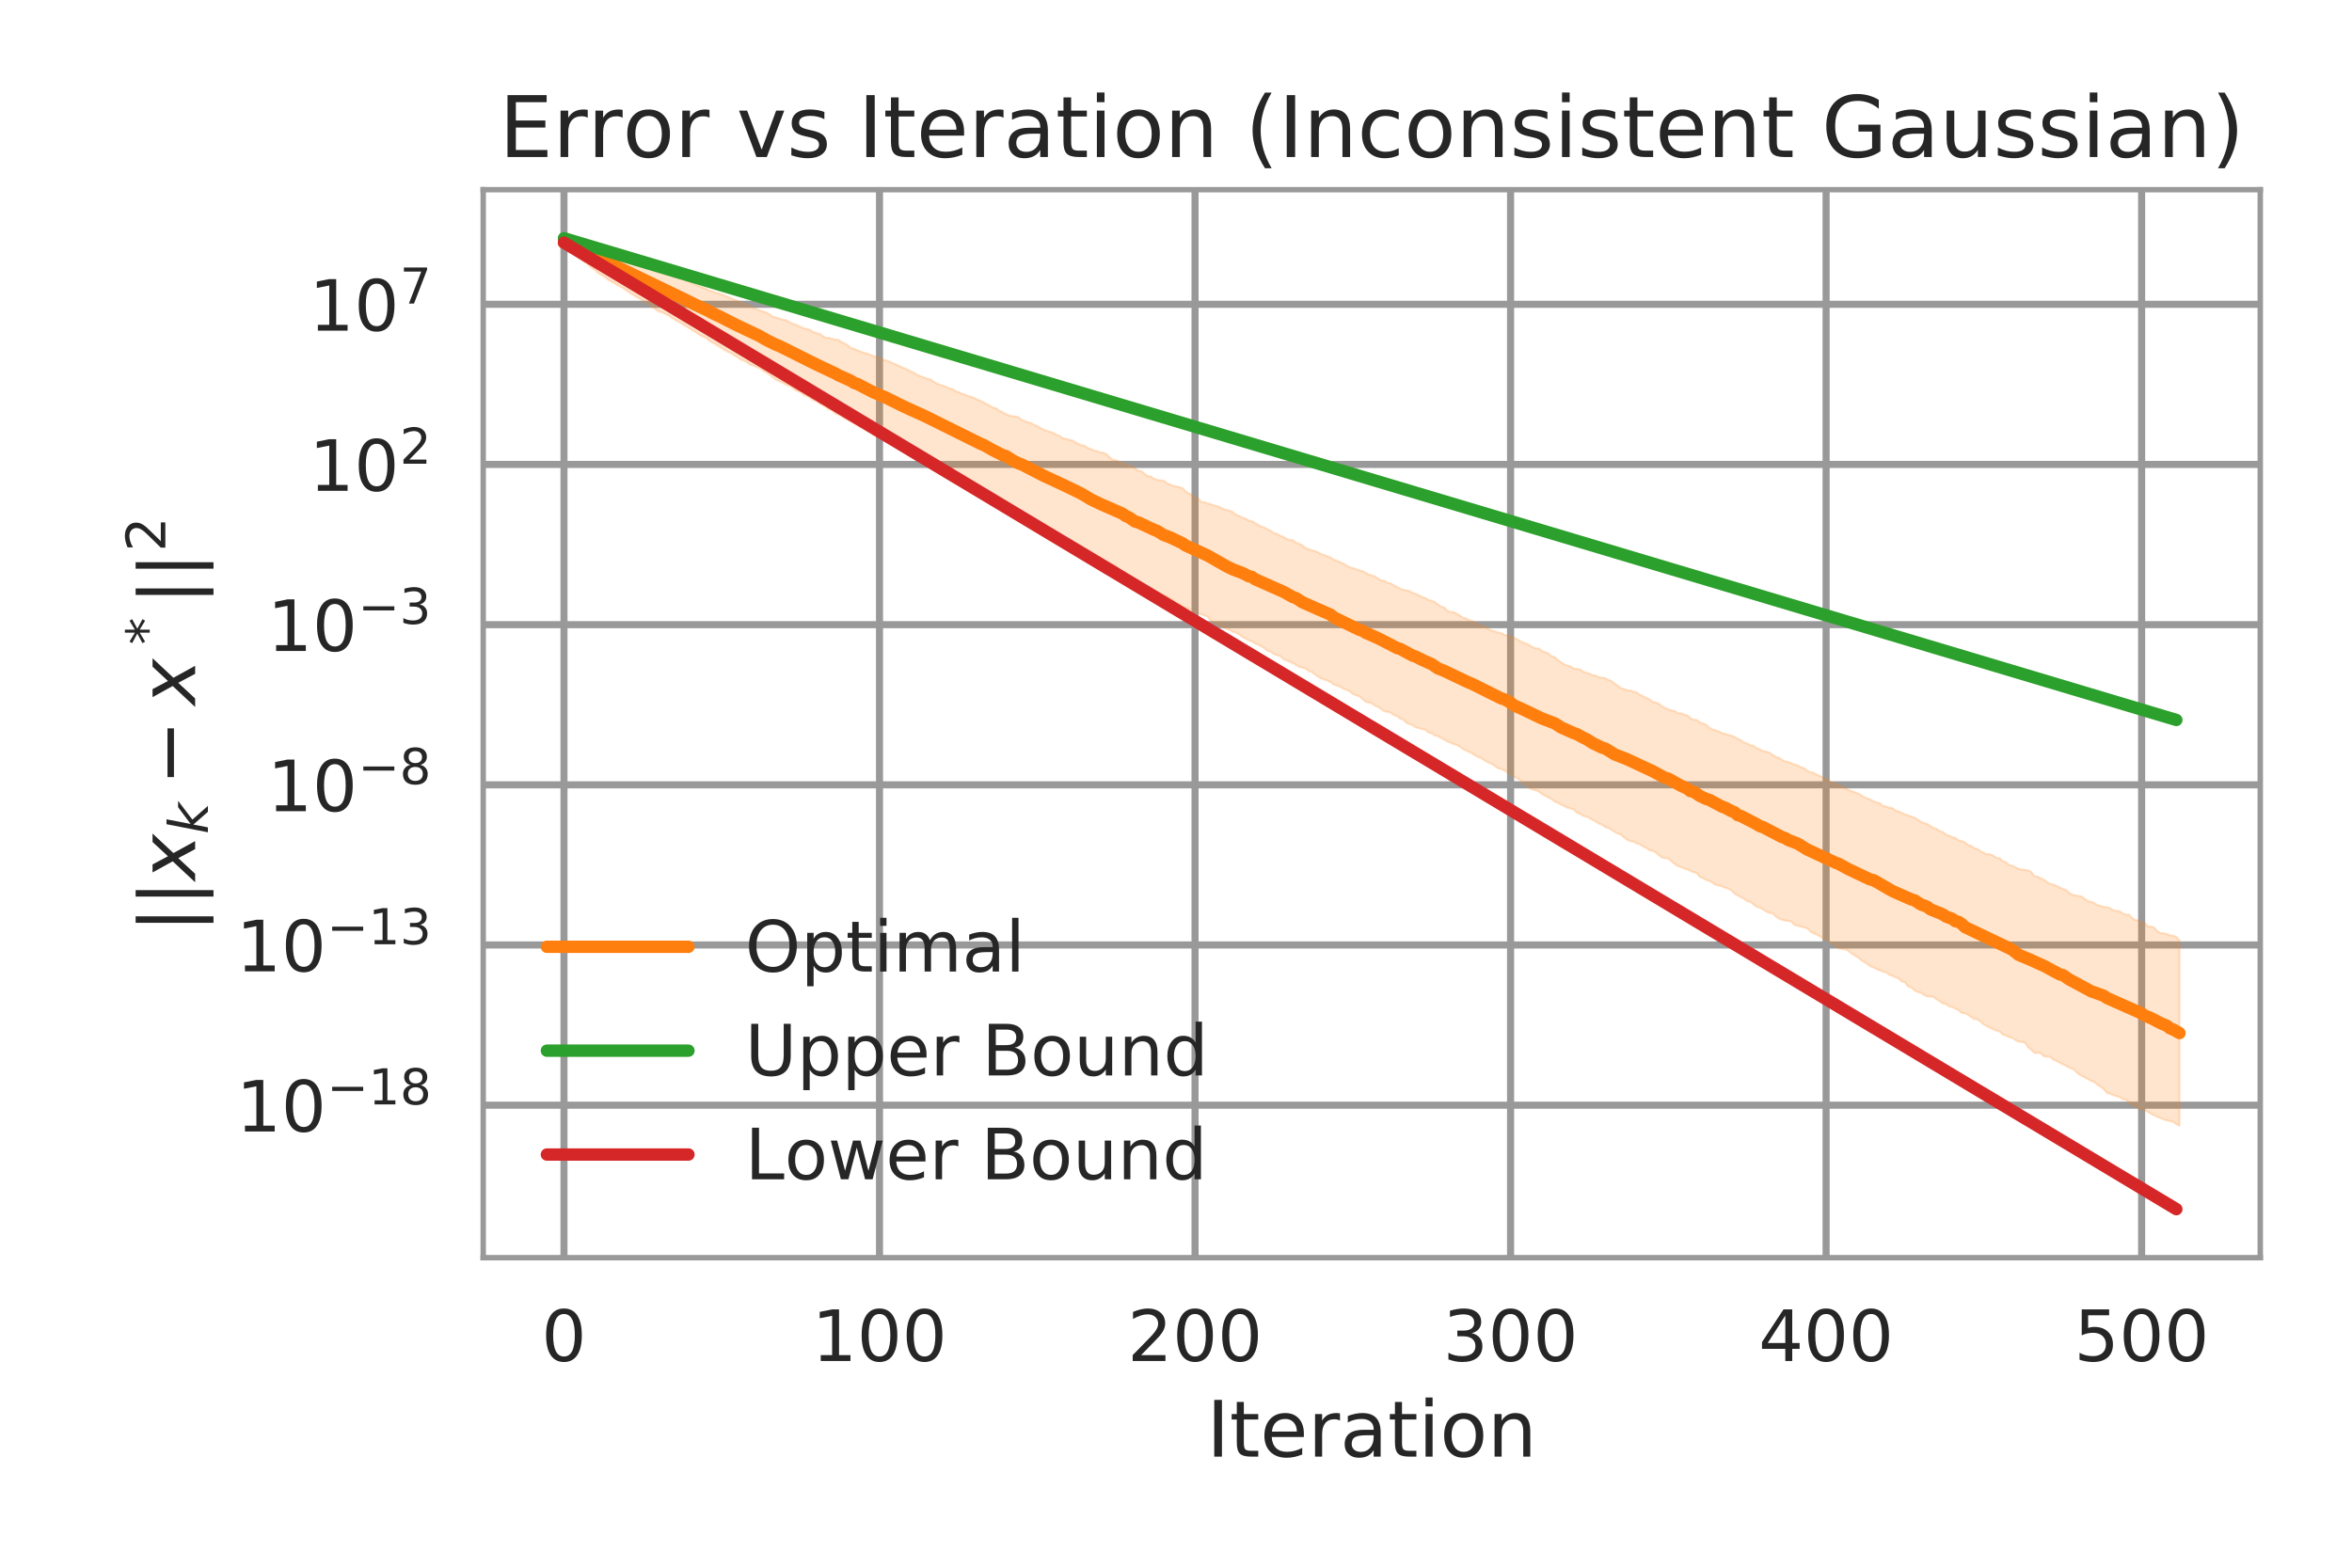 <?xml version="1.0" encoding="utf-8" standalone="no"?>
<!DOCTYPE svg PUBLIC "-//W3C//DTD SVG 1.1//EN"
  "http://www.w3.org/Graphics/SVG/1.1/DTD/svg11.dtd">
<!-- Created with matplotlib (http://matplotlib.org/) -->
<svg height="288pt" version="1.1" viewBox="0 0 432 288" width="432pt" xmlns="http://www.w3.org/2000/svg" xmlns:xlink="http://www.w3.org/1999/xlink">
 <defs>
  <style type="text/css">
*{stroke-linecap:butt;stroke-linejoin:round;}
  </style>
 </defs>
 <g id="figure_1">
  <g id="patch_1">
   <path d="M 0 288 
L 432 288 
L 432 0 
L 0 0 
z
" style="fill:none;"/>
  </g>
  <g id="axes_1">
   <g id="patch_2">
    <path d="M 88.752 231.052 
L 415.152 231.052 
L 415.152 34.848 
L 88.752 34.848 
z
" style="fill:none;"/>
   </g>
   <g id="matplotlib.axis_1">
    <g id="xtick_1">
     <g id="line2d_1">
      <path clip-path="url(#p909e44eb4e)" d="M 103.588 231.052 
L 103.588 34.848 
" style="fill:none;stroke:#999999;stroke-linecap:round;stroke-width:1.3;"/>
     </g>
     <g id="line2d_2"/>
     <g id="text_1">
      <!-- 0 -->
      <defs>
       <path d="M 31.781 66.406 
Q 24.172 66.406 20.328 58.906 
Q 16.5 51.422 16.5 36.375 
Q 16.5 21.391 20.328 13.891 
Q 24.172 6.391 31.781 6.391 
Q 39.453 6.391 43.281 13.891 
Q 47.125 21.391 47.125 36.375 
Q 47.125 51.422 43.281 58.906 
Q 39.453 66.406 31.781 66.406 
z
M 31.781 74.219 
Q 44.047 74.219 50.516 64.516 
Q 56.984 54.828 56.984 36.375 
Q 56.984 17.969 50.516 8.266 
Q 44.047 -1.422 31.781 -1.422 
Q 19.531 -1.422 13.062 8.266 
Q 6.594 17.969 6.594 36.375 
Q 6.594 54.828 13.062 64.516 
Q 19.531 74.219 31.781 74.219 
z
" id="DejaVuSans-30"/>
      </defs>
      <g style="fill:#262626;" transform="translate(99.453 250.03)scale(0.13 -0.13)">
       <use xlink:href="#DejaVuSans-30"/>
      </g>
     </g>
    </g>
    <g id="xtick_2">
     <g id="line2d_3">
      <path clip-path="url(#p909e44eb4e)" d="M 161.543 231.052 
L 161.543 34.848 
" style="fill:none;stroke:#999999;stroke-linecap:round;stroke-width:1.3;"/>
     </g>
     <g id="line2d_4"/>
     <g id="text_2">
      <!-- 100 -->
      <defs>
       <path d="M 12.406 8.297 
L 28.516 8.297 
L 28.516 63.922 
L 10.984 60.406 
L 10.984 69.391 
L 28.422 72.906 
L 38.281 72.906 
L 38.281 8.297 
L 54.391 8.297 
L 54.391 0 
L 12.406 0 
z
" id="DejaVuSans-31"/>
      </defs>
      <g style="fill:#262626;" transform="translate(149.136 250.03)scale(0.13 -0.13)">
       <use xlink:href="#DejaVuSans-31"/>
       <use x="63.623" xlink:href="#DejaVuSans-30"/>
       <use x="127.246" xlink:href="#DejaVuSans-30"/>
      </g>
     </g>
    </g>
    <g id="xtick_3">
     <g id="line2d_5">
      <path clip-path="url(#p909e44eb4e)" d="M 219.497 231.052 
L 219.497 34.848 
" style="fill:none;stroke:#999999;stroke-linecap:round;stroke-width:1.3;"/>
     </g>
     <g id="line2d_6"/>
     <g id="text_3">
      <!-- 200 -->
      <defs>
       <path d="M 19.188 8.297 
L 53.609 8.297 
L 53.609 0 
L 7.328 0 
L 7.328 8.297 
Q 12.938 14.109 22.625 23.891 
Q 32.328 33.688 34.812 36.531 
Q 39.547 41.844 41.422 45.531 
Q 43.312 49.219 43.312 52.781 
Q 43.312 58.594 39.234 62.25 
Q 35.156 65.922 28.609 65.922 
Q 23.969 65.922 18.812 64.312 
Q 13.672 62.703 7.812 59.422 
L 7.812 69.391 
Q 13.766 71.781 18.938 73 
Q 24.125 74.219 28.422 74.219 
Q 39.75 74.219 46.484 68.547 
Q 53.219 62.891 53.219 53.422 
Q 53.219 48.922 51.531 44.891 
Q 49.859 40.875 45.406 35.406 
Q 44.188 33.984 37.641 27.219 
Q 31.109 20.453 19.188 8.297 
z
" id="DejaVuSans-32"/>
      </defs>
      <g style="fill:#262626;" transform="translate(207.091 250.03)scale(0.13 -0.13)">
       <use xlink:href="#DejaVuSans-32"/>
       <use x="63.623" xlink:href="#DejaVuSans-30"/>
       <use x="127.246" xlink:href="#DejaVuSans-30"/>
      </g>
     </g>
    </g>
    <g id="xtick_4">
     <g id="line2d_7">
      <path clip-path="url(#p909e44eb4e)" d="M 277.452 231.052 
L 277.452 34.848 
" style="fill:none;stroke:#999999;stroke-linecap:round;stroke-width:1.3;"/>
     </g>
     <g id="line2d_8"/>
     <g id="text_4">
      <!-- 300 -->
      <defs>
       <path d="M 40.578 39.312 
Q 47.656 37.797 51.625 33 
Q 55.609 28.219 55.609 21.188 
Q 55.609 10.406 48.188 4.484 
Q 40.766 -1.422 27.094 -1.422 
Q 22.516 -1.422 17.656 -0.516 
Q 12.797 0.391 7.625 2.203 
L 7.625 11.719 
Q 11.719 9.328 16.594 8.109 
Q 21.484 6.891 26.812 6.891 
Q 36.078 6.891 40.938 10.547 
Q 45.797 14.203 45.797 21.188 
Q 45.797 27.641 41.281 31.266 
Q 36.766 34.906 28.719 34.906 
L 20.219 34.906 
L 20.219 43.016 
L 29.109 43.016 
Q 36.375 43.016 40.234 45.922 
Q 44.094 48.828 44.094 54.297 
Q 44.094 59.906 40.109 62.906 
Q 36.141 65.922 28.719 65.922 
Q 24.656 65.922 20.016 65.031 
Q 15.375 64.156 9.812 62.312 
L 9.812 71.094 
Q 15.438 72.656 20.344 73.438 
Q 25.25 74.219 29.594 74.219 
Q 40.828 74.219 47.359 69.109 
Q 53.906 64.016 53.906 55.328 
Q 53.906 49.266 50.438 45.094 
Q 46.969 40.922 40.578 39.312 
z
" id="DejaVuSans-33"/>
      </defs>
      <g style="fill:#262626;" transform="translate(265.045 250.03)scale(0.13 -0.13)">
       <use xlink:href="#DejaVuSans-33"/>
       <use x="63.623" xlink:href="#DejaVuSans-30"/>
       <use x="127.246" xlink:href="#DejaVuSans-30"/>
      </g>
     </g>
    </g>
    <g id="xtick_5">
     <g id="line2d_9">
      <path clip-path="url(#p909e44eb4e)" d="M 335.407 231.052 
L 335.407 34.848 
" style="fill:none;stroke:#999999;stroke-linecap:round;stroke-width:1.3;"/>
     </g>
     <g id="line2d_10"/>
     <g id="text_5">
      <!-- 400 -->
      <defs>
       <path d="M 37.797 64.312 
L 12.891 25.391 
L 37.797 25.391 
z
M 35.203 72.906 
L 47.609 72.906 
L 47.609 25.391 
L 58.016 25.391 
L 58.016 17.188 
L 47.609 17.188 
L 47.609 0 
L 37.797 0 
L 37.797 17.188 
L 4.891 17.188 
L 4.891 26.703 
z
" id="DejaVuSans-34"/>
      </defs>
      <g style="fill:#262626;" transform="translate(323 250.03)scale(0.13 -0.13)">
       <use xlink:href="#DejaVuSans-34"/>
       <use x="63.623" xlink:href="#DejaVuSans-30"/>
       <use x="127.246" xlink:href="#DejaVuSans-30"/>
      </g>
     </g>
    </g>
    <g id="xtick_6">
     <g id="line2d_11">
      <path clip-path="url(#p909e44eb4e)" d="M 393.361 231.052 
L 393.361 34.848 
" style="fill:none;stroke:#999999;stroke-linecap:round;stroke-width:1.3;"/>
     </g>
     <g id="line2d_12"/>
     <g id="text_6">
      <!-- 500 -->
      <defs>
       <path d="M 10.797 72.906 
L 49.516 72.906 
L 49.516 64.594 
L 19.828 64.594 
L 19.828 46.734 
Q 21.969 47.469 24.109 47.828 
Q 26.266 48.188 28.422 48.188 
Q 40.625 48.188 47.75 41.5 
Q 54.891 34.812 54.891 23.391 
Q 54.891 11.625 47.562 5.094 
Q 40.234 -1.422 26.906 -1.422 
Q 22.312 -1.422 17.547 -0.641 
Q 12.797 0.141 7.719 1.703 
L 7.719 11.625 
Q 12.109 9.234 16.797 8.062 
Q 21.484 6.891 26.703 6.891 
Q 35.156 6.891 40.078 11.328 
Q 45.016 15.766 45.016 23.391 
Q 45.016 31 40.078 35.438 
Q 35.156 39.891 26.703 39.891 
Q 22.75 39.891 18.812 39.016 
Q 14.891 38.141 10.797 36.281 
z
" id="DejaVuSans-35"/>
      </defs>
      <g style="fill:#262626;" transform="translate(380.954 250.03)scale(0.13 -0.13)">
       <use xlink:href="#DejaVuSans-35"/>
       <use x="63.623" xlink:href="#DejaVuSans-30"/>
       <use x="127.246" xlink:href="#DejaVuSans-30"/>
      </g>
     </g>
    </g>
    <g id="text_7">
     <!-- Iteration -->
     <defs>
      <path d="M 9.812 72.906 
L 19.672 72.906 
L 19.672 0 
L 9.812 0 
z
" id="DejaVuSans-49"/>
      <path d="M 18.312 70.219 
L 18.312 54.688 
L 36.812 54.688 
L 36.812 47.703 
L 18.312 47.703 
L 18.312 18.016 
Q 18.312 11.328 20.141 9.422 
Q 21.969 7.516 27.594 7.516 
L 36.812 7.516 
L 36.812 0 
L 27.594 0 
Q 17.188 0 13.234 3.875 
Q 9.281 7.766 9.281 18.016 
L 9.281 47.703 
L 2.688 47.703 
L 2.688 54.688 
L 9.281 54.688 
L 9.281 70.219 
z
" id="DejaVuSans-74"/>
      <path d="M 56.203 29.594 
L 56.203 25.203 
L 14.891 25.203 
Q 15.484 15.922 20.484 11.062 
Q 25.484 6.203 34.422 6.203 
Q 39.594 6.203 44.453 7.469 
Q 49.312 8.734 54.109 11.281 
L 54.109 2.781 
Q 49.266 0.734 44.188 -0.344 
Q 39.109 -1.422 33.891 -1.422 
Q 20.797 -1.422 13.156 6.188 
Q 5.516 13.812 5.516 26.812 
Q 5.516 40.234 12.766 48.109 
Q 20.016 56 32.328 56 
Q 43.359 56 49.781 48.891 
Q 56.203 41.797 56.203 29.594 
z
M 47.219 32.234 
Q 47.125 39.594 43.094 43.984 
Q 39.062 48.391 32.422 48.391 
Q 24.906 48.391 20.391 44.141 
Q 15.875 39.891 15.188 32.172 
z
" id="DejaVuSans-65"/>
      <path d="M 41.109 46.297 
Q 39.594 47.172 37.812 47.578 
Q 36.031 48 33.891 48 
Q 26.266 48 22.188 43.047 
Q 18.109 38.094 18.109 28.812 
L 18.109 0 
L 9.078 0 
L 9.078 54.688 
L 18.109 54.688 
L 18.109 46.188 
Q 20.953 51.172 25.484 53.578 
Q 30.031 56 36.531 56 
Q 37.453 56 38.578 55.875 
Q 39.703 55.766 41.062 55.516 
z
" id="DejaVuSans-72"/>
      <path d="M 34.281 27.484 
Q 23.391 27.484 19.188 25 
Q 14.984 22.516 14.984 16.5 
Q 14.984 11.719 18.141 8.906 
Q 21.297 6.109 26.703 6.109 
Q 34.188 6.109 38.703 11.406 
Q 43.219 16.703 43.219 25.484 
L 43.219 27.484 
z
M 52.203 31.203 
L 52.203 0 
L 43.219 0 
L 43.219 8.297 
Q 40.141 3.328 35.547 0.953 
Q 30.953 -1.422 24.312 -1.422 
Q 15.922 -1.422 10.953 3.297 
Q 6 8.016 6 15.922 
Q 6 25.141 12.172 29.828 
Q 18.359 34.516 30.609 34.516 
L 43.219 34.516 
L 43.219 35.406 
Q 43.219 41.609 39.141 45 
Q 35.062 48.391 27.688 48.391 
Q 23 48.391 18.547 47.266 
Q 14.109 46.141 10.016 43.891 
L 10.016 52.203 
Q 14.938 54.109 19.578 55.047 
Q 24.219 56 28.609 56 
Q 40.484 56 46.344 49.844 
Q 52.203 43.703 52.203 31.203 
z
" id="DejaVuSans-61"/>
      <path d="M 9.422 54.688 
L 18.406 54.688 
L 18.406 0 
L 9.422 0 
z
M 9.422 75.984 
L 18.406 75.984 
L 18.406 64.594 
L 9.422 64.594 
z
" id="DejaVuSans-69"/>
      <path d="M 30.609 48.391 
Q 23.391 48.391 19.188 42.75 
Q 14.984 37.109 14.984 27.297 
Q 14.984 17.484 19.156 11.844 
Q 23.344 6.203 30.609 6.203 
Q 37.797 6.203 41.984 11.859 
Q 46.188 17.531 46.188 27.297 
Q 46.188 37.016 41.984 42.703 
Q 37.797 48.391 30.609 48.391 
z
M 30.609 56 
Q 42.328 56 49.016 48.375 
Q 55.719 40.766 55.719 27.297 
Q 55.719 13.875 49.016 6.219 
Q 42.328 -1.422 30.609 -1.422 
Q 18.844 -1.422 12.172 6.219 
Q 5.516 13.875 5.516 27.297 
Q 5.516 40.766 12.172 48.375 
Q 18.844 56 30.609 56 
z
" id="DejaVuSans-6f"/>
      <path d="M 54.891 33.016 
L 54.891 0 
L 45.906 0 
L 45.906 32.719 
Q 45.906 40.484 42.875 44.328 
Q 39.844 48.188 33.797 48.188 
Q 26.516 48.188 22.312 43.547 
Q 18.109 38.922 18.109 30.906 
L 18.109 0 
L 9.078 0 
L 9.078 54.688 
L 18.109 54.688 
L 18.109 46.188 
Q 21.344 51.125 25.703 53.562 
Q 30.078 56 35.797 56 
Q 45.219 56 50.047 50.172 
Q 54.891 44.344 54.891 33.016 
z
" id="DejaVuSans-6e"/>
     </defs>
     <g style="fill:#262626;" transform="translate(221.624 267.599)scale(0.143 -0.143)">
      <use xlink:href="#DejaVuSans-49"/>
      <use x="29.492" xlink:href="#DejaVuSans-74"/>
      <use x="68.701" xlink:href="#DejaVuSans-65"/>
      <use x="130.225" xlink:href="#DejaVuSans-72"/>
      <use x="171.338" xlink:href="#DejaVuSans-61"/>
      <use x="232.617" xlink:href="#DejaVuSans-74"/>
      <use x="271.826" xlink:href="#DejaVuSans-69"/>
      <use x="299.609" xlink:href="#DejaVuSans-6f"/>
      <use x="360.791" xlink:href="#DejaVuSans-6e"/>
     </g>
    </g>
   </g>
   <g id="matplotlib.axis_2">
    <g id="ytick_1">
     <g id="line2d_13">
      <path clip-path="url(#p909e44eb4e)" d="M 88.752 203.03 
L 415.152 203.03 
" style="fill:none;stroke:#999999;stroke-linecap:round;stroke-width:1.3;"/>
     </g>
     <g id="line2d_14"/>
     <g id="text_8">
      <!-- $\mathdefault{10^{-18}}$ -->
      <defs>
       <path d="M 10.594 35.5 
L 73.188 35.5 
L 73.188 27.203 
L 10.594 27.203 
z
" id="DejaVuSans-2212"/>
       <path d="M 31.781 34.625 
Q 24.75 34.625 20.719 30.859 
Q 16.703 27.094 16.703 20.516 
Q 16.703 13.922 20.719 10.156 
Q 24.75 6.391 31.781 6.391 
Q 38.812 6.391 42.859 10.172 
Q 46.922 13.969 46.922 20.516 
Q 46.922 27.094 42.891 30.859 
Q 38.875 34.625 31.781 34.625 
z
M 21.922 38.812 
Q 15.578 40.375 12.031 44.719 
Q 8.5 49.078 8.5 55.328 
Q 8.5 64.062 14.719 69.141 
Q 20.953 74.219 31.781 74.219 
Q 42.672 74.219 48.875 69.141 
Q 55.078 64.062 55.078 55.328 
Q 55.078 49.078 51.531 44.719 
Q 48 40.375 41.703 38.812 
Q 48.828 37.156 52.797 32.312 
Q 56.781 27.484 56.781 20.516 
Q 56.781 9.906 50.312 4.234 
Q 43.844 -1.422 31.781 -1.422 
Q 19.734 -1.422 13.25 4.234 
Q 6.781 9.906 6.781 20.516 
Q 6.781 27.484 10.781 32.312 
Q 14.797 37.156 21.922 38.812 
z
M 18.312 54.391 
Q 18.312 48.734 21.844 45.562 
Q 25.391 42.391 31.781 42.391 
Q 38.141 42.391 41.719 45.562 
Q 45.312 48.734 45.312 54.391 
Q 45.312 60.062 41.719 63.234 
Q 38.141 66.406 31.781 66.406 
Q 25.391 66.406 21.844 63.234 
Q 18.312 60.062 18.312 54.391 
z
" id="DejaVuSans-38"/>
      </defs>
      <g style="fill:#262626;" transform="translate(43.382 207.969)scale(0.13 -0.13)">
       <use transform="translate(0 0.766)" xlink:href="#DejaVuSans-31"/>
       <use transform="translate(63.623 0.766)" xlink:href="#DejaVuSans-30"/>
       <use transform="translate(128.203 39.047)scale(0.7)" xlink:href="#DejaVuSans-2212"/>
       <use transform="translate(186.855 39.047)scale(0.7)" xlink:href="#DejaVuSans-31"/>
       <use transform="translate(231.392 39.047)scale(0.7)" xlink:href="#DejaVuSans-38"/>
      </g>
     </g>
    </g>
    <g id="ytick_2">
     <g id="line2d_15">
      <path clip-path="url(#p909e44eb4e)" d="M 88.752 173.604 
L 415.152 173.604 
" style="fill:none;stroke:#999999;stroke-linecap:round;stroke-width:1.3;"/>
     </g>
     <g id="line2d_16"/>
     <g id="text_9">
      <!-- $\mathdefault{10^{-13}}$ -->
      <g style="fill:#262626;" transform="translate(43.382 178.543)scale(0.13 -0.13)">
       <use transform="translate(0 0.766)" xlink:href="#DejaVuSans-31"/>
       <use transform="translate(63.623 0.766)" xlink:href="#DejaVuSans-30"/>
       <use transform="translate(128.203 39.047)scale(0.7)" xlink:href="#DejaVuSans-2212"/>
       <use transform="translate(186.855 39.047)scale(0.7)" xlink:href="#DejaVuSans-31"/>
       <use transform="translate(231.392 39.047)scale(0.7)" xlink:href="#DejaVuSans-33"/>
      </g>
     </g>
    </g>
    <g id="ytick_3">
     <g id="line2d_17">
      <path clip-path="url(#p909e44eb4e)" d="M 88.752 144.178 
L 415.152 144.178 
" style="fill:none;stroke:#999999;stroke-linecap:round;stroke-width:1.3;"/>
     </g>
     <g id="line2d_18"/>
     <g id="text_10">
      <!-- $\mathdefault{10^{-8}}$ -->
      <g style="fill:#262626;" transform="translate(49.102 149.117)scale(0.13 -0.13)">
       <use transform="translate(0 0.766)" xlink:href="#DejaVuSans-31"/>
       <use transform="translate(63.623 0.766)" xlink:href="#DejaVuSans-30"/>
       <use transform="translate(128.203 39.047)scale(0.7)" xlink:href="#DejaVuSans-2212"/>
       <use transform="translate(186.855 39.047)scale(0.7)" xlink:href="#DejaVuSans-38"/>
      </g>
     </g>
    </g>
    <g id="ytick_4">
     <g id="line2d_19">
      <path clip-path="url(#p909e44eb4e)" d="M 88.752 114.752 
L 415.152 114.752 
" style="fill:none;stroke:#999999;stroke-linecap:round;stroke-width:1.3;"/>
     </g>
     <g id="line2d_20"/>
     <g id="text_11">
      <!-- $\mathdefault{10^{-3}}$ -->
      <g style="fill:#262626;" transform="translate(49.102 119.691)scale(0.13 -0.13)">
       <use transform="translate(0 0.766)" xlink:href="#DejaVuSans-31"/>
       <use transform="translate(63.623 0.766)" xlink:href="#DejaVuSans-30"/>
       <use transform="translate(128.203 39.047)scale(0.7)" xlink:href="#DejaVuSans-2212"/>
       <use transform="translate(186.855 39.047)scale(0.7)" xlink:href="#DejaVuSans-33"/>
      </g>
     </g>
    </g>
    <g id="ytick_5">
     <g id="line2d_21">
      <path clip-path="url(#p909e44eb4e)" d="M 88.752 85.326 
L 415.152 85.326 
" style="fill:none;stroke:#999999;stroke-linecap:round;stroke-width:1.3;"/>
     </g>
     <g id="line2d_22"/>
     <g id="text_12">
      <!-- $\mathdefault{10^{2}}$ -->
      <g style="fill:#262626;" transform="translate(56.772 90.265)scale(0.13 -0.13)">
       <use transform="translate(0 0.766)" xlink:href="#DejaVuSans-31"/>
       <use transform="translate(63.623 0.766)" xlink:href="#DejaVuSans-30"/>
       <use transform="translate(128.203 39.047)scale(0.7)" xlink:href="#DejaVuSans-32"/>
      </g>
     </g>
    </g>
    <g id="ytick_6">
     <g id="line2d_23">
      <path clip-path="url(#p909e44eb4e)" d="M 88.752 55.9 
L 415.152 55.9 
" style="fill:none;stroke:#999999;stroke-linecap:round;stroke-width:1.3;"/>
     </g>
     <g id="line2d_24"/>
     <g id="text_13">
      <!-- $\mathdefault{10^{7}}$ -->
      <defs>
       <path d="M 8.203 72.906 
L 55.078 72.906 
L 55.078 68.703 
L 28.609 0 
L 18.312 0 
L 43.219 64.594 
L 8.203 64.594 
z
" id="DejaVuSans-37"/>
      </defs>
      <g style="fill:#262626;" transform="translate(56.772 60.839)scale(0.13 -0.13)">
       <use transform="translate(0 0.684)" xlink:href="#DejaVuSans-31"/>
       <use transform="translate(63.623 0.684)" xlink:href="#DejaVuSans-30"/>
       <use transform="translate(128.203 38.966)scale(0.7)" xlink:href="#DejaVuSans-37"/>
      </g>
     </g>
    </g>
    <g id="text_14">
     <!-- $\|\| x_k - x^* \|\|^2$ -->
     <defs>
      <path d="M 21 76.422 
L 21 -23.578 
L 12.703 -23.578 
L 12.703 76.422 
z
" id="DejaVuSans-7c"/>
      <path d="M 60.016 54.688 
L 34.906 27.875 
L 50.297 0 
L 39.984 0 
L 28.422 21.688 
L 8.297 0 
L -2.594 0 
L 24.312 28.812 
L 10.016 54.688 
L 20.312 54.688 
L 30.812 34.906 
L 49.125 54.688 
z
" id="DejaVuSans-Oblique-78"/>
      <path d="M 18.312 75.984 
L 27.297 75.984 
L 18.703 31.688 
L 49.516 54.688 
L 61.188 54.688 
L 26.812 28.516 
L 51.906 0 
L 41.016 0 
L 17.672 26.703 
L 12.5 0 
L 3.516 0 
z
" id="DejaVuSans-Oblique-6b"/>
      <path d="M 47.016 60.891 
L 29.5 51.422 
L 47.016 41.891 
L 44.188 37.109 
L 27.781 47.016 
L 27.781 28.609 
L 22.219 28.609 
L 22.219 47.016 
L 5.812 37.109 
L 2.984 41.891 
L 20.516 51.422 
L 2.984 60.891 
L 5.812 65.719 
L 22.219 55.812 
L 22.219 74.219 
L 27.781 74.219 
L 27.781 55.812 
L 44.188 65.719 
z
" id="DejaVuSans-2a"/>
     </defs>
     <g style="fill:#262626;" transform="translate(35.95 171.345)rotate(-90)scale(0.143 -0.143)">
      <use transform="translate(0 0.766)" xlink:href="#DejaVuSans-7c"/>
      <use transform="translate(33.691 0.766)" xlink:href="#DejaVuSans-7c"/>
      <use transform="translate(67.383 0.766)" xlink:href="#DejaVuSans-Oblique-78"/>
      <use transform="translate(126.562 -15.641)scale(0.7)" xlink:href="#DejaVuSans-Oblique-6b"/>
      <use transform="translate(189.316 0.766)" xlink:href="#DejaVuSans-2212"/>
      <use transform="translate(292.588 0.766)" xlink:href="#DejaVuSans-Oblique-78"/>
      <use transform="translate(369.871 39.047)scale(0.7)" xlink:href="#DejaVuSans-2a"/>
      <use transform="translate(421.243 0.766)" xlink:href="#DejaVuSans-7c"/>
      <use transform="translate(454.935 0.766)" xlink:href="#DejaVuSans-7c"/>
      <use transform="translate(489.583 39.047)scale(0.7)" xlink:href="#DejaVuSans-32"/>
     </g>
    </g>
   </g>
   <g id="PolyCollection_1">
    <defs>
     <path d="M 103.588 -243.433 
L 103.588 -243.433 
L 104.168 -243.436 
L 104.747 -243.408 
L 105.327 -243.358 
L 105.907 -243.273 
L 106.486 -243.169 
L 107.066 -243.039 
L 107.645 -242.863 
L 108.225 -242.741 
L 108.804 -242.556 
L 109.384 -242.354 
L 109.963 -242.223 
L 110.543 -242.052 
L 111.122 -241.822 
L 111.702 -241.655 
L 112.282 -241.541 
L 112.861 -241.319 
L 113.441 -241.092 
L 114.02 -240.953 
L 114.6 -240.78 
L 115.179 -240.588 
L 115.759 -240.33 
L 116.338 -240.078 
L 116.918 -239.886 
L 117.497 -239.691 
L 118.077 -239.43 
L 118.657 -239.242 
L 119.236 -239.058 
L 119.816 -238.791 
L 120.395 -238.644 
L 120.975 -238.45 
L 121.554 -238.232 
L 122.134 -237.965 
L 122.713 -237.659 
L 123.293 -237.421 
L 123.872 -237.16 
L 124.452 -237.016 
L 125.032 -236.837 
L 125.611 -236.693 
L 126.191 -236.437 
L 126.77 -236.213 
L 127.35 -235.897 
L 127.929 -235.601 
L 128.509 -235.398 
L 129.088 -235.169 
L 129.668 -234.972 
L 130.247 -234.66 
L 130.827 -234.504 
L 131.407 -234.221 
L 131.986 -234.121 
L 132.566 -233.922 
L 133.145 -233.706 
L 133.725 -233.393 
L 134.304 -233.198 
L 134.884 -232.958 
L 135.463 -232.751 
L 136.043 -232.459 
L 136.622 -232.27 
L 137.202 -231.971 
L 137.782 -231.738 
L 138.361 -231.485 
L 138.941 -231.227 
L 139.52 -230.999 
L 140.1 -230.789 
L 140.679 -230.628 
L 141.259 -230.32 
L 141.838 -229.886 
L 142.418 -229.701 
L 142.997 -229.502 
L 143.577 -229.338 
L 144.157 -229.222 
L 144.736 -229 
L 145.316 -228.663 
L 145.895 -228.42 
L 146.475 -228.24 
L 147.054 -227.947 
L 147.634 -227.706 
L 148.213 -227.544 
L 148.793 -227.377 
L 149.372 -227.013 
L 149.952 -226.83 
L 150.532 -226.673 
L 151.111 -226.289 
L 151.691 -225.961 
L 152.27 -225.942 
L 152.85 -225.775 
L 153.429 -225.614 
L 154.009 -225.583 
L 154.588 -225.157 
L 155.168 -224.884 
L 155.747 -224.546 
L 156.327 -224.056 
L 156.907 -223.911 
L 157.486 -223.64 
L 158.066 -223.444 
L 158.645 -223.184 
L 159.225 -223.093 
L 159.804 -222.841 
L 160.384 -222.606 
L 160.963 -222.363 
L 161.543 -222.245 
L 162.122 -221.934 
L 162.702 -221.797 
L 163.282 -221.631 
L 163.861 -221.334 
L 164.441 -221.103 
L 165.02 -220.82 
L 165.6 -220.569 
L 166.179 -220.327 
L 166.759 -220.069 
L 167.338 -219.738 
L 167.918 -219.519 
L 168.497 -219.124 
L 169.077 -218.887 
L 169.657 -218.704 
L 170.236 -218.451 
L 170.816 -218.347 
L 171.395 -217.95 
L 171.975 -217.601 
L 172.554 -217.335 
L 173.134 -217.168 
L 173.713 -216.961 
L 174.293 -216.686 
L 174.872 -216.554 
L 175.452 -216.171 
L 176.032 -215.971 
L 176.611 -215.706 
L 177.191 -215.546 
L 177.77 -215.235 
L 178.35 -215.125 
L 178.929 -214.874 
L 179.509 -214.601 
L 180.088 -214.379 
L 180.668 -214.062 
L 181.247 -213.753 
L 181.827 -213.451 
L 182.407 -213.115 
L 182.986 -212.988 
L 183.566 -212.559 
L 184.145 -212.276 
L 184.725 -211.93 
L 185.304 -211.707 
L 185.884 -211.546 
L 186.463 -211.502 
L 187.043 -211.366 
L 187.622 -210.879 
L 188.202 -210.667 
L 188.782 -210.423 
L 189.361 -210.303 
L 189.941 -209.944 
L 190.52 -209.739 
L 191.1 -209.376 
L 191.679 -209.088 
L 192.259 -208.833 
L 192.838 -208.7 
L 193.418 -208.485 
L 193.997 -208.162 
L 194.577 -207.937 
L 195.157 -207.526 
L 195.736 -207.384 
L 196.316 -207.244 
L 196.895 -207.108 
L 197.475 -206.787 
L 198.054 -206.476 
L 198.634 -206.181 
L 199.213 -206.142 
L 199.793 -205.707 
L 200.372 -205.515 
L 200.952 -205.248 
L 201.532 -205.137 
L 202.111 -204.878 
L 202.691 -204.826 
L 203.27 -204.537 
L 203.85 -203.947 
L 204.429 -203.495 
L 205.009 -203.441 
L 205.588 -203.186 
L 206.168 -202.902 
L 206.747 -202.746 
L 207.327 -202.365 
L 207.907 -202.351 
L 208.486 -201.941 
L 209.066 -201.537 
L 209.645 -201.433 
L 210.225 -200.955 
L 210.804 -200.534 
L 211.384 -200.451 
L 211.963 -200.042 
L 212.543 -199.851 
L 213.122 -199.75 
L 213.702 -199.713 
L 214.282 -199.285 
L 214.861 -199.011 
L 215.441 -198.763 
L 216.02 -198.672 
L 216.6 -198.502 
L 217.179 -198.334 
L 217.759 -197.754 
L 218.338 -197.36 
L 218.918 -197.145 
L 219.497 -196.522 
L 220.077 -196.404 
L 220.657 -195.782 
L 221.236 -195.748 
L 221.816 -195.496 
L 222.395 -195.4 
L 222.975 -195.116 
L 223.554 -195.035 
L 224.134 -194.785 
L 224.713 -194.484 
L 225.293 -194.313 
L 225.872 -194.209 
L 226.452 -193.936 
L 227.032 -193.435 
L 227.611 -193.199 
L 228.191 -192.904 
L 228.77 -192.746 
L 229.35 -192.373 
L 229.929 -192.266 
L 230.509 -191.937 
L 231.088 -191.576 
L 231.668 -191.264 
L 232.247 -191.105 
L 232.827 -190.755 
L 233.407 -190.499 
L 233.986 -190.052 
L 234.566 -189.927 
L 235.145 -189.581 
L 235.725 -189.37 
L 236.304 -189.011 
L 236.884 -188.802 
L 237.463 -188.766 
L 238.043 -188.291 
L 238.622 -188.126 
L 239.202 -187.818 
L 239.782 -187.347 
L 240.361 -187.11 
L 240.941 -186.903 
L 241.52 -186.782 
L 242.1 -186.519 
L 242.679 -186.209 
L 243.259 -186.033 
L 243.838 -185.787 
L 244.418 -185.556 
L 244.997 -185.187 
L 245.577 -184.993 
L 246.157 -184.717 
L 246.736 -184.467 
L 247.316 -184.1 
L 247.895 -183.801 
L 248.475 -183.648 
L 249.054 -183.469 
L 249.634 -183.215 
L 250.213 -183.108 
L 250.793 -182.791 
L 251.372 -182.454 
L 251.952 -182.302 
L 252.532 -182.122 
L 253.111 -181.717 
L 253.691 -181.369 
L 254.27 -181.31 
L 254.85 -180.93 
L 255.429 -180.851 
L 256.009 -180.466 
L 256.588 -180.173 
L 257.168 -179.84 
L 257.747 -179.661 
L 258.327 -179.55 
L 258.907 -179.421 
L 259.486 -179.061 
L 260.066 -178.879 
L 260.645 -178.616 
L 261.225 -178.308 
L 261.804 -178.13 
L 262.384 -177.785 
L 262.963 -177.649 
L 263.543 -177.4 
L 264.122 -176.95 
L 264.702 -176.55 
L 265.282 -176.393 
L 265.861 -175.757 
L 266.441 -175.577 
L 267.02 -175.529 
L 267.6 -175.245 
L 268.179 -174.884 
L 268.759 -174.494 
L 269.338 -174.386 
L 269.918 -174.024 
L 270.497 -173.878 
L 271.077 -173.504 
L 271.657 -173.225 
L 272.236 -172.928 
L 272.816 -172.834 
L 273.395 -172.427 
L 273.975 -172.177 
L 274.554 -172.027 
L 275.134 -171.816 
L 275.713 -171.696 
L 276.293 -171.387 
L 276.872 -171.23 
L 277.452 -171.135 
L 278.032 -170.86 
L 278.611 -170.585 
L 279.191 -170.233 
L 279.77 -169.961 
L 280.35 -169.764 
L 280.929 -169.481 
L 281.509 -169.097 
L 282.088 -168.915 
L 282.668 -168.845 
L 283.247 -168.411 
L 283.827 -168.174 
L 284.407 -167.937 
L 284.986 -167.441 
L 285.566 -167.282 
L 286.145 -166.734 
L 286.725 -166.341 
L 287.304 -165.957 
L 287.884 -165.728 
L 288.463 -165.578 
L 289.043 -165.19 
L 289.622 -165.123 
L 290.202 -165.045 
L 290.782 -164.629 
L 291.361 -164.404 
L 291.941 -164.27 
L 292.52 -163.961 
L 293.1 -163.885 
L 293.679 -163.574 
L 294.259 -163.511 
L 294.838 -163.427 
L 295.418 -163.105 
L 295.997 -162.874 
L 296.577 -162.43 
L 297.157 -162.004 
L 297.736 -161.581 
L 298.316 -161.414 
L 298.895 -161.19 
L 299.475 -161.149 
L 300.054 -160.931 
L 300.634 -160.79 
L 301.213 -160.359 
L 301.793 -160.09 
L 302.372 -159.791 
L 302.952 -159.531 
L 303.532 -159.07 
L 304.111 -158.962 
L 304.691 -158.712 
L 305.27 -158.243 
L 305.85 -157.953 
L 306.429 -157.68 
L 307.009 -157.503 
L 307.588 -157.388 
L 308.168 -156.992 
L 308.747 -156.954 
L 309.327 -156.753 
L 309.907 -156.564 
L 310.486 -156.076 
L 311.066 -155.794 
L 311.645 -155.739 
L 312.225 -155.293 
L 312.804 -155.088 
L 313.384 -154.84 
L 313.963 -154.284 
L 314.543 -153.992 
L 315.122 -153.857 
L 315.702 -153.627 
L 316.282 -153.312 
L 316.861 -153.206 
L 317.441 -152.972 
L 318.02 -152.86 
L 318.6 -152.595 
L 319.179 -152.295 
L 319.759 -151.992 
L 320.338 -151.587 
L 320.918 -151.426 
L 321.497 -151.083 
L 322.077 -150.994 
L 322.657 -150.533 
L 323.236 -150.376 
L 323.816 -149.995 
L 324.395 -149.938 
L 324.975 -149.724 
L 325.554 -149.351 
L 326.134 -148.979 
L 326.713 -148.796 
L 327.293 -148.444 
L 327.872 -148.132 
L 328.452 -148.02 
L 329.032 -147.787 
L 329.611 -147.547 
L 330.191 -147.391 
L 330.77 -147.052 
L 331.35 -146.881 
L 331.929 -146.4 
L 332.509 -146.162 
L 333.088 -146.037 
L 333.668 -145.734 
L 334.247 -145.453 
L 334.827 -145.198 
L 335.407 -144.795 
L 335.986 -144.516 
L 336.566 -144.254 
L 337.145 -144.024 
L 337.725 -143.766 
L 338.304 -143.571 
L 338.884 -143.226 
L 339.463 -142.912 
L 340.043 -142.666 
L 340.622 -142.509 
L 341.202 -142.254 
L 341.782 -141.969 
L 342.361 -141.571 
L 342.941 -141.338 
L 343.52 -141.124 
L 344.1 -140.813 
L 344.679 -140.579 
L 345.259 -140.483 
L 345.838 -139.957 
L 346.418 -139.856 
L 346.997 -139.606 
L 347.577 -139.585 
L 348.157 -139.095 
L 348.736 -138.94 
L 349.316 -138.655 
L 349.895 -138.409 
L 350.475 -138.209 
L 351.054 -138.013 
L 351.634 -137.789 
L 352.213 -137.456 
L 352.793 -137.081 
L 353.372 -136.791 
L 353.952 -136.667 
L 354.532 -136.247 
L 355.111 -135.917 
L 355.691 -135.741 
L 356.27 -135.312 
L 356.85 -135.149 
L 357.429 -134.693 
L 358.009 -134.481 
L 358.588 -134.215 
L 359.168 -134.053 
L 359.747 -133.635 
L 360.327 -133.476 
L 360.907 -133.253 
L 361.486 -132.766 
L 362.066 -132.606 
L 362.645 -132.207 
L 363.225 -132.008 
L 363.804 -131.594 
L 364.384 -131.3 
L 364.963 -131.086 
L 365.543 -131.068 
L 366.122 -130.805 
L 366.702 -130.416 
L 367.282 -130.345 
L 367.861 -129.774 
L 368.441 -129.636 
L 369.02 -129.082 
L 369.6 -128.968 
L 370.179 -128.712 
L 370.759 -128.381 
L 371.338 -128.233 
L 371.918 -128.215 
L 372.497 -128.114 
L 373.077 -127.835 
L 373.657 -127.066 
L 374.236 -126.96 
L 374.816 -126.649 
L 375.395 -126.403 
L 375.975 -125.941 
L 376.554 -125.644 
L 377.134 -125.49 
L 377.713 -125.262 
L 378.293 -124.988 
L 378.872 -124.698 
L 379.452 -124.53 
L 380.032 -123.991 
L 380.611 -123.659 
L 381.191 -123.496 
L 381.77 -123.418 
L 382.35 -123.313 
L 382.929 -122.869 
L 383.509 -122.449 
L 384.088 -122.35 
L 384.668 -122.12 
L 385.247 -121.704 
L 385.827 -121.586 
L 386.407 -121.385 
L 386.986 -121.352 
L 387.566 -121.171 
L 388.145 -120.791 
L 388.725 -120.652 
L 389.304 -120.612 
L 389.884 -120.215 
L 390.463 -119.982 
L 391.043 -119.973 
L 391.622 -119.348 
L 392.202 -118.982 
L 392.782 -118.936 
L 393.361 -118.472 
L 393.941 -118.452 
L 394.52 -117.778 
L 395.1 -117.778 
L 395.679 -117.609 
L 396.259 -116.893 
L 396.838 -116.582 
L 397.418 -116.551 
L 397.997 -116.4 
L 398.577 -116.162 
L 399.157 -116.121 
L 399.736 -115.868 
L 400.316 -115.263 
L 400.316 -81.206 
L 400.316 -81.206 
L 399.736 -81.486 
L 399.157 -81.9 
L 398.577 -82.031 
L 397.997 -82.184 
L 397.418 -82.331 
L 396.838 -82.615 
L 396.259 -82.799 
L 395.679 -83.109 
L 395.1 -83.359 
L 394.52 -83.706 
L 393.941 -84.111 
L 393.361 -84.281 
L 392.782 -84.333 
L 392.202 -84.825 
L 391.622 -85.112 
L 391.043 -85.453 
L 390.463 -85.974 
L 389.884 -86.048 
L 389.304 -86.451 
L 388.725 -86.613 
L 388.145 -86.814 
L 387.566 -87.036 
L 386.986 -87.229 
L 386.407 -87.919 
L 385.827 -88.356 
L 385.247 -88.691 
L 384.668 -89.22 
L 384.088 -89.432 
L 383.509 -89.754 
L 382.929 -90.051 
L 382.35 -90.375 
L 381.77 -90.678 
L 381.191 -91.24 
L 380.611 -91.682 
L 380.032 -91.851 
L 379.452 -92.219 
L 378.872 -92.487 
L 378.293 -92.769 
L 377.713 -93.093 
L 377.134 -93.331 
L 376.554 -93.845 
L 375.975 -93.853 
L 375.395 -93.97 
L 374.816 -94.546 
L 374.236 -94.57 
L 373.657 -94.57 
L 373.077 -95.156 
L 372.497 -95.627 
L 371.918 -96.485 
L 371.338 -96.568 
L 370.759 -96.63 
L 370.179 -96.913 
L 369.6 -97.35 
L 369.02 -97.428 
L 368.441 -97.771 
L 367.861 -97.917 
L 367.282 -98.511 
L 366.702 -98.648 
L 366.122 -98.882 
L 365.543 -99.158 
L 364.963 -99.499 
L 364.384 -99.762 
L 363.804 -100.313 
L 363.225 -100.709 
L 362.645 -100.796 
L 362.066 -101.143 
L 361.486 -101.561 
L 360.907 -101.816 
L 360.327 -101.917 
L 359.747 -102.41 
L 359.168 -102.664 
L 358.588 -102.984 
L 358.009 -103.108 
L 357.429 -103.536 
L 356.85 -103.658 
L 356.27 -104.087 
L 355.691 -104.441 
L 355.111 -104.839 
L 354.532 -104.917 
L 353.952 -104.954 
L 353.372 -105.255 
L 352.793 -105.616 
L 352.213 -105.763 
L 351.634 -106.039 
L 351.054 -106.58 
L 350.475 -106.764 
L 349.895 -107.528 
L 349.316 -107.686 
L 348.736 -108.224 
L 348.157 -108.457 
L 347.577 -108.727 
L 346.997 -108.925 
L 346.418 -109.383 
L 345.838 -109.491 
L 345.259 -109.738 
L 344.679 -109.966 
L 344.1 -110.284 
L 343.52 -110.479 
L 342.941 -110.958 
L 342.361 -111.25 
L 341.782 -111.691 
L 341.202 -112.137 
L 340.622 -112.513 
L 340.043 -112.873 
L 339.463 -113.336 
L 338.884 -113.616 
L 338.304 -113.656 
L 337.725 -113.785 
L 337.145 -114.205 
L 336.566 -114.716 
L 335.986 -115.099 
L 335.407 -115.395 
L 334.827 -115.603 
L 334.247 -115.993 
L 333.668 -116.295 
L 333.088 -116.541 
L 332.509 -116.879 
L 331.929 -117.464 
L 331.35 -117.613 
L 330.77 -117.779 
L 330.191 -117.941 
L 329.611 -118.063 
L 329.032 -118.682 
L 328.452 -118.83 
L 327.872 -118.863 
L 327.293 -119.021 
L 326.713 -119.243 
L 326.134 -119.675 
L 325.554 -120.229 
L 324.975 -120.275 
L 324.395 -120.558 
L 323.816 -120.945 
L 323.236 -121.263 
L 322.657 -121.423 
L 322.077 -121.838 
L 321.497 -122.298 
L 320.918 -122.464 
L 320.338 -122.875 
L 319.759 -123.161 
L 319.179 -123.498 
L 318.6 -123.809 
L 318.02 -124.425 
L 317.441 -124.754 
L 316.861 -124.896 
L 316.282 -125.168 
L 315.702 -125.304 
L 315.122 -125.473 
L 314.543 -125.808 
L 313.963 -126.176 
L 313.384 -126.334 
L 312.804 -126.677 
L 312.225 -126.889 
L 311.645 -127.595 
L 311.066 -127.768 
L 310.486 -127.971 
L 309.907 -128.284 
L 309.327 -128.46 
L 308.747 -128.689 
L 308.168 -128.914 
L 307.588 -129.28 
L 307.009 -129.759 
L 306.429 -130.289 
L 305.85 -130.325 
L 305.27 -130.475 
L 304.691 -130.882 
L 304.111 -131.408 
L 303.532 -131.69 
L 302.952 -131.781 
L 302.372 -132.238 
L 301.793 -132.475 
L 301.213 -132.882 
L 300.634 -133.05 
L 300.054 -133.38 
L 299.475 -133.485 
L 298.895 -133.699 
L 298.316 -134.128 
L 297.736 -134.644 
L 297.157 -134.84 
L 296.577 -135.153 
L 295.997 -135.546 
L 295.418 -135.876 
L 294.838 -136.078 
L 294.259 -136.477 
L 293.679 -136.67 
L 293.1 -137.1 
L 292.52 -137.352 
L 291.941 -137.71 
L 291.361 -137.982 
L 290.782 -138.113 
L 290.202 -138.455 
L 289.622 -138.704 
L 289.043 -139.314 
L 288.463 -139.453 
L 287.884 -139.612 
L 287.304 -139.927 
L 286.725 -140.172 
L 286.145 -140.526 
L 285.566 -140.729 
L 284.986 -141.196 
L 284.407 -141.48 
L 283.827 -141.808 
L 283.247 -142.102 
L 282.668 -142.542 
L 282.088 -142.812 
L 281.509 -142.964 
L 280.929 -143.167 
L 280.35 -143.849 
L 279.77 -144.125 
L 279.191 -144.72 
L 278.611 -145.001 
L 278.032 -145.381 
L 277.452 -145.893 
L 276.872 -146.127 
L 276.293 -146.443 
L 275.713 -146.744 
L 275.134 -146.858 
L 274.554 -147.297 
L 273.975 -147.692 
L 273.395 -147.904 
L 272.816 -148.204 
L 272.236 -148.619 
L 271.657 -148.873 
L 271.077 -149.138 
L 270.497 -149.51 
L 269.918 -149.822 
L 269.338 -150.08 
L 268.759 -150.359 
L 268.179 -150.8 
L 267.6 -151.14 
L 267.02 -151.29 
L 266.441 -151.551 
L 265.861 -151.778 
L 265.282 -152.115 
L 264.702 -152.407 
L 264.122 -152.77 
L 263.543 -152.874 
L 262.963 -153.272 
L 262.384 -153.45 
L 261.804 -153.933 
L 261.225 -154.041 
L 260.645 -154.232 
L 260.066 -154.362 
L 259.486 -154.762 
L 258.907 -154.959 
L 258.327 -155.206 
L 257.747 -155.808 
L 257.168 -155.976 
L 256.588 -156.448 
L 256.009 -156.634 
L 255.429 -157.084 
L 254.85 -157.213 
L 254.27 -157.323 
L 253.691 -157.741 
L 253.111 -158.165 
L 252.532 -158.35 
L 251.952 -158.813 
L 251.372 -158.939 
L 250.793 -159.096 
L 250.213 -159.621 
L 249.634 -160.083 
L 249.054 -160.261 
L 248.475 -160.52 
L 247.895 -161.031 
L 247.316 -161.22 
L 246.736 -161.487 
L 246.157 -161.82 
L 245.577 -162.057 
L 244.997 -162.228 
L 244.418 -162.664 
L 243.838 -162.944 
L 243.259 -163.186 
L 242.679 -163.334 
L 242.1 -163.679 
L 241.52 -164.091 
L 240.941 -164.553 
L 240.361 -164.756 
L 239.782 -165.17 
L 239.202 -165.377 
L 238.622 -165.473 
L 238.043 -165.882 
L 237.463 -166.17 
L 236.884 -166.446 
L 236.304 -166.664 
L 235.725 -166.922 
L 235.145 -167.478 
L 234.566 -167.62 
L 233.986 -167.847 
L 233.407 -168.255 
L 232.827 -168.412 
L 232.247 -168.918 
L 231.668 -169.268 
L 231.088 -169.564 
L 230.509 -169.785 
L 229.929 -170.195 
L 229.35 -170.346 
L 228.77 -170.699 
L 228.191 -170.994 
L 227.611 -171.447 
L 227.032 -171.785 
L 226.452 -171.903 
L 225.872 -172.281 
L 225.293 -172.49 
L 224.713 -172.785 
L 224.134 -173.118 
L 223.554 -173.271 
L 222.975 -173.719 
L 222.395 -173.908 
L 221.816 -174.712 
L 221.236 -174.95 
L 220.657 -175.158 
L 220.077 -175.353 
L 219.497 -175.648 
L 218.918 -175.865 
L 218.338 -176.165 
L 217.759 -176.296 
L 217.179 -176.558 
L 216.6 -177.029 
L 216.02 -177.117 
L 215.441 -177.702 
L 214.861 -178.059 
L 214.282 -178.434 
L 213.702 -178.459 
L 213.122 -178.861 
L 212.543 -178.964 
L 211.963 -179.209 
L 211.384 -179.504 
L 210.804 -179.9 
L 210.225 -180.164 
L 209.645 -180.751 
L 209.066 -180.961 
L 208.486 -181.558 
L 207.907 -181.733 
L 207.327 -182.105 
L 206.747 -182.227 
L 206.168 -182.636 
L 205.588 -183.246 
L 205.009 -183.956 
L 204.429 -184.264 
L 203.85 -184.468 
L 203.27 -184.853 
L 202.691 -185.114 
L 202.111 -185.58 
L 201.532 -185.809 
L 200.952 -186.184 
L 200.372 -186.535 
L 199.793 -186.912 
L 199.213 -187.111 
L 198.634 -187.331 
L 198.054 -187.772 
L 197.475 -187.856 
L 196.895 -188.295 
L 196.316 -188.611 
L 195.736 -188.756 
L 195.157 -189.091 
L 194.577 -189.362 
L 193.997 -189.59 
L 193.418 -189.851 
L 192.838 -190.489 
L 192.259 -190.709 
L 191.679 -191.05 
L 191.1 -191.345 
L 190.52 -191.476 
L 189.941 -192.044 
L 189.361 -192.452 
L 188.782 -192.688 
L 188.202 -192.988 
L 187.622 -193.122 
L 187.043 -193.497 
L 186.463 -193.703 
L 185.884 -194.048 
L 185.304 -194.503 
L 184.725 -194.677 
L 184.145 -195.207 
L 183.566 -195.362 
L 182.986 -195.751 
L 182.407 -196.027 
L 181.827 -196.272 
L 181.247 -196.559 
L 180.668 -196.889 
L 180.088 -197.211 
L 179.509 -197.552 
L 178.929 -198.037 
L 178.35 -198.394 
L 177.77 -198.702 
L 177.191 -199.013 
L 176.611 -199.171 
L 176.032 -199.399 
L 175.452 -199.704 
L 174.872 -200.02 
L 174.293 -200.68 
L 173.713 -200.795 
L 173.134 -201.059 
L 172.554 -201.508 
L 171.975 -201.622 
L 171.395 -202.053 
L 170.816 -202.363 
L 170.236 -202.885 
L 169.657 -203.24 
L 169.077 -203.586 
L 168.497 -203.694 
L 167.918 -203.983 
L 167.338 -204.437 
L 166.759 -204.93 
L 166.179 -205.222 
L 165.6 -205.537 
L 165.02 -205.906 
L 164.441 -206.219 
L 163.861 -206.585 
L 163.282 -206.79 
L 162.702 -206.967 
L 162.122 -207.285 
L 161.543 -207.573 
L 160.963 -207.934 
L 160.384 -208.193 
L 159.804 -208.653 
L 159.225 -208.837 
L 158.645 -209.368 
L 158.066 -209.521 
L 157.486 -209.851 
L 156.907 -210.194 
L 156.327 -210.511 
L 155.747 -210.887 
L 155.168 -211.073 
L 154.588 -211.505 
L 154.009 -211.817 
L 153.429 -211.998 
L 152.85 -212.606 
L 152.27 -212.767 
L 151.691 -213.248 
L 151.111 -213.555 
L 150.532 -213.844 
L 149.952 -214.349 
L 149.372 -214.464 
L 148.793 -214.871 
L 148.213 -215.186 
L 147.634 -215.415 
L 147.054 -215.959 
L 146.475 -216.14 
L 145.895 -216.458 
L 145.316 -216.951 
L 144.736 -217.178 
L 144.157 -217.441 
L 143.577 -217.791 
L 142.997 -217.998 
L 142.418 -218.288 
L 141.838 -218.756 
L 141.259 -219.202 
L 140.679 -219.613 
L 140.1 -219.933 
L 139.52 -220.371 
L 138.941 -220.567 
L 138.361 -220.828 
L 137.782 -220.999 
L 137.202 -221.427 
L 136.622 -221.744 
L 136.043 -221.954 
L 135.463 -222.392 
L 134.884 -222.663 
L 134.304 -223.118 
L 133.725 -223.341 
L 133.145 -223.669 
L 132.566 -224.059 
L 131.986 -224.386 
L 131.407 -224.8 
L 130.827 -225.071 
L 130.247 -225.435 
L 129.668 -225.928 
L 129.088 -226.183 
L 128.509 -226.459 
L 127.929 -226.849 
L 127.35 -227.222 
L 126.77 -227.595 
L 126.191 -227.951 
L 125.611 -228.266 
L 125.032 -228.694 
L 124.452 -228.962 
L 123.872 -229.324 
L 123.293 -229.673 
L 122.713 -230.076 
L 122.134 -230.361 
L 121.554 -230.64 
L 120.975 -230.779 
L 120.395 -231.203 
L 119.816 -231.634 
L 119.236 -232.133 
L 118.657 -232.492 
L 118.077 -232.781 
L 117.497 -233.139 
L 116.918 -233.448 
L 116.338 -233.799 
L 115.759 -234.165 
L 115.179 -234.548 
L 114.6 -234.964 
L 114.02 -235.328 
L 113.441 -235.569 
L 112.861 -235.984 
L 112.282 -236.271 
L 111.702 -236.604 
L 111.122 -237.072 
L 110.543 -237.439 
L 109.963 -237.752 
L 109.384 -238.323 
L 108.804 -238.706 
L 108.225 -239.168 
L 107.645 -239.677 
L 107.066 -240.029 
L 106.486 -240.51 
L 105.907 -240.921 
L 105.327 -241.331 
L 104.747 -241.753 
L 104.168 -242.43 
L 103.588 -243.433 
z
" id="me15839396a" style="stroke:#ff7f0e;stroke-opacity:0.2;stroke-width:0.39;"/>
    </defs>
    <g clip-path="url(#p909e44eb4e)">
     <use style="fill:#ff7f0e;fill-opacity:0.2;stroke:#ff7f0e;stroke-opacity:0.2;stroke-width:0.39;" x="0" xlink:href="#me15839396a" y="288"/>
    </g>
   </g>
   <g id="line2d_25">
    <path clip-path="url(#p909e44eb4e)" d="M 103.588 44.567 
L 104.168 44.676 
L 107.066 46.001 
L 125.611 54.937 
L 128.509 56.363 
L 130.247 57.182 
L 130.827 57.524 
L 131.986 58.049 
L 133.725 58.936 
L 135.463 59.812 
L 139.52 61.729 
L 140.679 62.411 
L 142.418 63.279 
L 142.997 63.502 
L 144.157 64.06 
L 148.793 66.387 
L 150.532 67.243 
L 153.429 68.6 
L 154.009 68.942 
L 155.168 69.452 
L 156.327 69.986 
L 156.907 70.364 
L 157.486 70.541 
L 160.384 72.052 
L 162.702 73.044 
L 165.6 74.485 
L 166.759 75.034 
L 168.497 75.825 
L 169.657 76.335 
L 180.088 81.514 
L 180.668 81.744 
L 182.407 82.726 
L 184.145 83.601 
L 184.725 83.762 
L 185.884 84.507 
L 187.043 85.119 
L 187.622 85.303 
L 191.679 87.399 
L 193.997 88.466 
L 196.316 89.565 
L 198.634 90.693 
L 200.372 91.742 
L 202.111 92.581 
L 206.168 94.362 
L 206.747 94.782 
L 207.327 95.03 
L 208.486 95.818 
L 209.066 95.964 
L 211.963 97.325 
L 212.543 97.538 
L 213.702 98.269 
L 214.861 98.696 
L 217.179 99.803 
L 217.759 100.21 
L 221.816 102.059 
L 225.293 104.041 
L 226.452 104.609 
L 228.191 105.261 
L 229.35 105.862 
L 229.929 105.975 
L 230.509 106.408 
L 234.566 108.202 
L 235.725 108.714 
L 237.463 109.687 
L 238.043 109.879 
L 239.202 110.636 
L 242.1 111.921 
L 244.418 112.931 
L 244.997 113.426 
L 249.634 115.677 
L 250.213 115.848 
L 250.793 116.22 
L 253.111 117.252 
L 255.429 118.429 
L 256.588 119.051 
L 257.168 119.204 
L 259.486 120.453 
L 260.066 120.639 
L 261.225 121.234 
L 262.963 122.011 
L 264.122 122.796 
L 265.282 123.255 
L 269.338 125.194 
L 270.497 125.691 
L 275.713 128.293 
L 276.293 128.457 
L 277.452 129.097 
L 278.032 129.565 
L 279.77 130.34 
L 283.247 132.006 
L 285.566 132.887 
L 286.725 133.634 
L 289.043 134.677 
L 289.622 134.862 
L 290.782 135.511 
L 291.361 135.771 
L 292.52 136.507 
L 294.259 137.352 
L 294.838 137.513 
L 296.577 138.592 
L 298.895 139.5 
L 303.532 141.665 
L 305.85 142.912 
L 306.429 143.046 
L 308.747 144.347 
L 309.907 144.879 
L 310.486 145.33 
L 311.066 145.439 
L 312.225 146.227 
L 313.384 146.782 
L 313.963 146.941 
L 316.282 148.186 
L 316.861 148.379 
L 318.02 149.015 
L 318.6 149.217 
L 319.179 149.748 
L 319.759 149.909 
L 322.657 151.407 
L 323.236 151.778 
L 323.816 151.949 
L 327.293 153.774 
L 327.872 153.956 
L 328.452 154.321 
L 330.191 154.987 
L 331.929 156.06 
L 337.145 158.488 
L 337.725 158.698 
L 339.463 159.652 
L 343.52 161.575 
L 344.1 161.689 
L 347.577 163.693 
L 351.054 165.231 
L 351.634 165.391 
L 352.793 166.147 
L 353.952 166.567 
L 354.532 167.035 
L 356.85 167.983 
L 357.429 168.382 
L 358.588 168.804 
L 359.168 169.244 
L 359.747 169.361 
L 360.327 169.742 
L 360.907 170.318 
L 369.6 174.469 
L 370.759 175.414 
L 373.077 176.376 
L 374.236 176.917 
L 375.395 177.429 
L 378.293 178.994 
L 378.872 179.123 
L 380.032 179.916 
L 384.088 182.104 
L 386.407 182.938 
L 386.986 183.341 
L 393.361 186.174 
L 393.941 186.578 
L 395.1 187.047 
L 396.838 187.957 
L 397.997 188.438 
L 398.577 188.915 
L 399.157 189.141 
L 400.316 189.783 
L 400.316 189.783 
" style="fill:none;stroke:#ff7f0e;stroke-linecap:round;stroke-width:2.275;"/>
   </g>
   <g id="line2d_26">
    <path clip-path="url(#p909e44eb4e)" d="M 103.588 43.766 
L 399.736 132.265 
L 399.736 132.265 
" style="fill:none;stroke:#2ca02c;stroke-linecap:round;stroke-width:2.275;"/>
   </g>
   <g id="line2d_27">
    <path clip-path="url(#p909e44eb4e)" d="M 103.588 44.567 
L 399.736 222.134 
L 399.736 222.134 
" style="fill:none;stroke:#d62728;stroke-linecap:round;stroke-width:2.275;"/>
   </g>
   <g id="patch_3">
    <path d="M 88.752 231.052 
L 88.752 34.848 
" style="fill:none;stroke:#999999;stroke-linecap:square;stroke-linejoin:miter;"/>
   </g>
   <g id="patch_4">
    <path d="M 415.152 231.052 
L 415.152 34.848 
" style="fill:none;stroke:#999999;stroke-linecap:square;stroke-linejoin:miter;"/>
   </g>
   <g id="patch_5">
    <path d="M 88.752 231.052 
L 415.152 231.052 
" style="fill:none;stroke:#999999;stroke-linecap:square;stroke-linejoin:miter;"/>
   </g>
   <g id="patch_6">
    <path d="M 88.752 34.848 
L 415.152 34.848 
" style="fill:none;stroke:#999999;stroke-linecap:square;stroke-linejoin:miter;"/>
   </g>
   <g id="text_15">
    <!-- Error vs Iteration (Inconsistent Gaussian) -->
    <defs>
     <path d="M 9.812 72.906 
L 55.906 72.906 
L 55.906 64.594 
L 19.672 64.594 
L 19.672 43.016 
L 54.391 43.016 
L 54.391 34.719 
L 19.672 34.719 
L 19.672 8.297 
L 56.781 8.297 
L 56.781 0 
L 9.812 0 
z
" id="DejaVuSans-45"/>
     <path id="DejaVuSans-20"/>
     <path d="M 2.984 54.688 
L 12.5 54.688 
L 29.594 8.797 
L 46.688 54.688 
L 56.203 54.688 
L 35.688 0 
L 23.484 0 
z
" id="DejaVuSans-76"/>
     <path d="M 44.281 53.078 
L 44.281 44.578 
Q 40.484 46.531 36.375 47.5 
Q 32.281 48.484 27.875 48.484 
Q 21.188 48.484 17.844 46.438 
Q 14.5 44.391 14.5 40.281 
Q 14.5 37.156 16.891 35.375 
Q 19.281 33.594 26.516 31.984 
L 29.594 31.297 
Q 39.156 29.25 43.188 25.516 
Q 47.219 21.781 47.219 15.094 
Q 47.219 7.469 41.188 3.016 
Q 35.156 -1.422 24.609 -1.422 
Q 20.219 -1.422 15.453 -0.562 
Q 10.688 0.297 5.422 2 
L 5.422 11.281 
Q 10.406 8.688 15.234 7.391 
Q 20.062 6.109 24.812 6.109 
Q 31.156 6.109 34.562 8.281 
Q 37.984 10.453 37.984 14.406 
Q 37.984 18.062 35.516 20.016 
Q 33.062 21.969 24.703 23.781 
L 21.578 24.516 
Q 13.234 26.266 9.516 29.906 
Q 5.812 33.547 5.812 39.891 
Q 5.812 47.609 11.281 51.797 
Q 16.75 56 26.812 56 
Q 31.781 56 36.172 55.266 
Q 40.578 54.547 44.281 53.078 
z
" id="DejaVuSans-73"/>
     <path d="M 31 75.875 
Q 24.469 64.656 21.281 53.656 
Q 18.109 42.672 18.109 31.391 
Q 18.109 20.125 21.312 9.062 
Q 24.516 -2 31 -13.188 
L 23.188 -13.188 
Q 15.875 -1.703 12.234 9.375 
Q 8.594 20.453 8.594 31.391 
Q 8.594 42.281 12.203 53.312 
Q 15.828 64.359 23.188 75.875 
z
" id="DejaVuSans-28"/>
     <path d="M 48.781 52.594 
L 48.781 44.188 
Q 44.969 46.297 41.141 47.344 
Q 37.312 48.391 33.406 48.391 
Q 24.656 48.391 19.812 42.844 
Q 14.984 37.312 14.984 27.297 
Q 14.984 17.281 19.812 11.734 
Q 24.656 6.203 33.406 6.203 
Q 37.312 6.203 41.141 7.25 
Q 44.969 8.297 48.781 10.406 
L 48.781 2.094 
Q 45.016 0.344 40.984 -0.531 
Q 36.969 -1.422 32.422 -1.422 
Q 20.062 -1.422 12.781 6.344 
Q 5.516 14.109 5.516 27.297 
Q 5.516 40.672 12.859 48.328 
Q 20.219 56 33.016 56 
Q 37.156 56 41.109 55.141 
Q 45.062 54.297 48.781 52.594 
z
" id="DejaVuSans-63"/>
     <path d="M 59.516 10.406 
L 59.516 29.984 
L 43.406 29.984 
L 43.406 38.094 
L 69.281 38.094 
L 69.281 6.781 
Q 63.578 2.734 56.688 0.656 
Q 49.812 -1.422 42 -1.422 
Q 24.906 -1.422 15.25 8.562 
Q 5.609 18.562 5.609 36.375 
Q 5.609 54.25 15.25 64.234 
Q 24.906 74.219 42 74.219 
Q 49.125 74.219 55.547 72.453 
Q 61.969 70.703 67.391 67.281 
L 67.391 56.781 
Q 61.922 61.422 55.766 63.766 
Q 49.609 66.109 42.828 66.109 
Q 29.438 66.109 22.719 58.641 
Q 16.016 51.172 16.016 36.375 
Q 16.016 21.625 22.719 14.156 
Q 29.438 6.688 42.828 6.688 
Q 48.047 6.688 52.141 7.594 
Q 56.25 8.5 59.516 10.406 
z
" id="DejaVuSans-47"/>
     <path d="M 8.5 21.578 
L 8.5 54.688 
L 17.484 54.688 
L 17.484 21.922 
Q 17.484 14.156 20.5 10.266 
Q 23.531 6.391 29.594 6.391 
Q 36.859 6.391 41.078 11.031 
Q 45.312 15.672 45.312 23.688 
L 45.312 54.688 
L 54.297 54.688 
L 54.297 0 
L 45.312 0 
L 45.312 8.406 
Q 42.047 3.422 37.719 1 
Q 33.406 -1.422 27.688 -1.422 
Q 18.266 -1.422 13.375 4.438 
Q 8.5 10.297 8.5 21.578 
z
M 31.109 56 
z
" id="DejaVuSans-75"/>
     <path d="M 8.016 75.875 
L 15.828 75.875 
Q 23.141 64.359 26.781 53.312 
Q 30.422 42.281 30.422 31.391 
Q 30.422 20.453 26.781 9.375 
Q 23.141 -1.703 15.828 -13.188 
L 8.016 -13.188 
Q 14.5 -2 17.703 9.062 
Q 20.906 20.125 20.906 31.391 
Q 20.906 42.672 17.703 53.656 
Q 14.5 64.656 8.016 75.875 
z
" id="DejaVuSans-29"/>
    </defs>
    <g style="fill:#262626;" transform="translate(91.683 28.848)scale(0.156 -0.156)">
     <use xlink:href="#DejaVuSans-45"/>
     <use x="63.184" xlink:href="#DejaVuSans-72"/>
     <use x="104.281" xlink:href="#DejaVuSans-72"/>
     <use x="145.363" xlink:href="#DejaVuSans-6f"/>
     <use x="206.545" xlink:href="#DejaVuSans-72"/>
     <use x="247.658" xlink:href="#DejaVuSans-20"/>
     <use x="279.445" xlink:href="#DejaVuSans-76"/>
     <use x="338.625" xlink:href="#DejaVuSans-73"/>
     <use x="390.725" xlink:href="#DejaVuSans-20"/>
     <use x="422.512" xlink:href="#DejaVuSans-49"/>
     <use x="452.004" xlink:href="#DejaVuSans-74"/>
     <use x="491.213" xlink:href="#DejaVuSans-65"/>
     <use x="552.736" xlink:href="#DejaVuSans-72"/>
     <use x="593.85" xlink:href="#DejaVuSans-61"/>
     <use x="655.129" xlink:href="#DejaVuSans-74"/>
     <use x="694.338" xlink:href="#DejaVuSans-69"/>
     <use x="722.121" xlink:href="#DejaVuSans-6f"/>
     <use x="783.303" xlink:href="#DejaVuSans-6e"/>
     <use x="846.682" xlink:href="#DejaVuSans-20"/>
     <use x="878.469" xlink:href="#DejaVuSans-28"/>
     <use x="917.482" xlink:href="#DejaVuSans-49"/>
     <use x="946.975" xlink:href="#DejaVuSans-6e"/>
     <use x="1010.354" xlink:href="#DejaVuSans-63"/>
     <use x="1065.334" xlink:href="#DejaVuSans-6f"/>
     <use x="1126.516" xlink:href="#DejaVuSans-6e"/>
     <use x="1189.895" xlink:href="#DejaVuSans-73"/>
     <use x="1241.994" xlink:href="#DejaVuSans-69"/>
     <use x="1269.777" xlink:href="#DejaVuSans-73"/>
     <use x="1321.877" xlink:href="#DejaVuSans-74"/>
     <use x="1361.086" xlink:href="#DejaVuSans-65"/>
     <use x="1422.609" xlink:href="#DejaVuSans-6e"/>
     <use x="1485.988" xlink:href="#DejaVuSans-74"/>
     <use x="1525.197" xlink:href="#DejaVuSans-20"/>
     <use x="1556.984" xlink:href="#DejaVuSans-47"/>
     <use x="1634.475" xlink:href="#DejaVuSans-61"/>
     <use x="1695.754" xlink:href="#DejaVuSans-75"/>
     <use x="1759.133" xlink:href="#DejaVuSans-73"/>
     <use x="1811.232" xlink:href="#DejaVuSans-73"/>
     <use x="1863.332" xlink:href="#DejaVuSans-69"/>
     <use x="1891.115" xlink:href="#DejaVuSans-61"/>
     <use x="1952.395" xlink:href="#DejaVuSans-6e"/>
     <use x="2015.773" xlink:href="#DejaVuSans-29"/>
    </g>
   </g>
   <g id="legend_1">
    <g id="line2d_28">
     <path d="M 100.452 173.935 
L 126.452 173.935 
" style="fill:none;stroke:#ff7f0e;stroke-linecap:round;stroke-width:2.275;"/>
    </g>
    <g id="line2d_29"/>
    <g id="text_16">
     <!-- Optimal -->
     <defs>
      <path d="M 39.406 66.219 
Q 28.656 66.219 22.328 58.203 
Q 16.016 50.203 16.016 36.375 
Q 16.016 22.609 22.328 14.594 
Q 28.656 6.594 39.406 6.594 
Q 50.141 6.594 56.422 14.594 
Q 62.703 22.609 62.703 36.375 
Q 62.703 50.203 56.422 58.203 
Q 50.141 66.219 39.406 66.219 
z
M 39.406 74.219 
Q 54.734 74.219 63.906 63.938 
Q 73.094 53.656 73.094 36.375 
Q 73.094 19.141 63.906 8.859 
Q 54.734 -1.422 39.406 -1.422 
Q 24.031 -1.422 14.812 8.828 
Q 5.609 19.094 5.609 36.375 
Q 5.609 53.656 14.812 63.938 
Q 24.031 74.219 39.406 74.219 
z
" id="DejaVuSans-4f"/>
      <path d="M 18.109 8.203 
L 18.109 -20.797 
L 9.078 -20.797 
L 9.078 54.688 
L 18.109 54.688 
L 18.109 46.391 
Q 20.953 51.266 25.266 53.625 
Q 29.594 56 35.594 56 
Q 45.562 56 51.781 48.094 
Q 58.016 40.188 58.016 27.297 
Q 58.016 14.406 51.781 6.484 
Q 45.562 -1.422 35.594 -1.422 
Q 29.594 -1.422 25.266 0.953 
Q 20.953 3.328 18.109 8.203 
z
M 48.688 27.297 
Q 48.688 37.203 44.609 42.844 
Q 40.531 48.484 33.406 48.484 
Q 26.266 48.484 22.188 42.844 
Q 18.109 37.203 18.109 27.297 
Q 18.109 17.391 22.188 11.75 
Q 26.266 6.109 33.406 6.109 
Q 40.531 6.109 44.609 11.75 
Q 48.688 17.391 48.688 27.297 
z
" id="DejaVuSans-70"/>
      <path d="M 52 44.188 
Q 55.375 50.25 60.062 53.125 
Q 64.75 56 71.094 56 
Q 79.641 56 84.281 50.016 
Q 88.922 44.047 88.922 33.016 
L 88.922 0 
L 79.891 0 
L 79.891 32.719 
Q 79.891 40.578 77.094 44.375 
Q 74.312 48.188 68.609 48.188 
Q 61.625 48.188 57.562 43.547 
Q 53.516 38.922 53.516 30.906 
L 53.516 0 
L 44.484 0 
L 44.484 32.719 
Q 44.484 40.625 41.703 44.406 
Q 38.922 48.188 33.109 48.188 
Q 26.219 48.188 22.156 43.531 
Q 18.109 38.875 18.109 30.906 
L 18.109 0 
L 9.078 0 
L 9.078 54.688 
L 18.109 54.688 
L 18.109 46.188 
Q 21.188 51.219 25.484 53.609 
Q 29.781 56 35.688 56 
Q 41.656 56 45.828 52.969 
Q 50 49.953 52 44.188 
z
" id="DejaVuSans-6d"/>
      <path d="M 9.422 75.984 
L 18.406 75.984 
L 18.406 0 
L 9.422 0 
z
" id="DejaVuSans-6c"/>
     </defs>
     <g style="fill:#262626;" transform="translate(136.852 178.485)scale(0.13 -0.13)">
      <use xlink:href="#DejaVuSans-4f"/>
      <use x="78.711" xlink:href="#DejaVuSans-70"/>
      <use x="142.188" xlink:href="#DejaVuSans-74"/>
      <use x="181.396" xlink:href="#DejaVuSans-69"/>
      <use x="209.18" xlink:href="#DejaVuSans-6d"/>
      <use x="306.592" xlink:href="#DejaVuSans-61"/>
      <use x="367.871" xlink:href="#DejaVuSans-6c"/>
     </g>
    </g>
    <g id="line2d_30">
     <path d="M 100.452 193.017 
L 126.452 193.017 
" style="fill:none;stroke:#2ca02c;stroke-linecap:round;stroke-width:2.275;"/>
    </g>
    <g id="line2d_31"/>
    <g id="text_17">
     <!-- Upper Bound -->
     <defs>
      <path d="M 8.688 72.906 
L 18.609 72.906 
L 18.609 28.609 
Q 18.609 16.891 22.844 11.734 
Q 27.094 6.594 36.625 6.594 
Q 46.094 6.594 50.344 11.734 
Q 54.594 16.891 54.594 28.609 
L 54.594 72.906 
L 64.5 72.906 
L 64.5 27.391 
Q 64.5 13.141 57.438 5.859 
Q 50.391 -1.422 36.625 -1.422 
Q 22.797 -1.422 15.734 5.859 
Q 8.688 13.141 8.688 27.391 
z
" id="DejaVuSans-55"/>
      <path d="M 19.672 34.812 
L 19.672 8.109 
L 35.5 8.109 
Q 43.453 8.109 47.281 11.406 
Q 51.125 14.703 51.125 21.484 
Q 51.125 28.328 47.281 31.562 
Q 43.453 34.812 35.5 34.812 
z
M 19.672 64.797 
L 19.672 42.828 
L 34.281 42.828 
Q 41.5 42.828 45.031 45.531 
Q 48.578 48.25 48.578 53.812 
Q 48.578 59.328 45.031 62.062 
Q 41.5 64.797 34.281 64.797 
z
M 9.812 72.906 
L 35.016 72.906 
Q 46.297 72.906 52.391 68.219 
Q 58.5 63.531 58.5 54.891 
Q 58.5 48.188 55.375 44.234 
Q 52.25 40.281 46.188 39.312 
Q 53.469 37.75 57.5 32.781 
Q 61.531 27.828 61.531 20.406 
Q 61.531 10.641 54.891 5.312 
Q 48.25 0 35.984 0 
L 9.812 0 
z
" id="DejaVuSans-42"/>
      <path d="M 45.406 46.391 
L 45.406 75.984 
L 54.391 75.984 
L 54.391 0 
L 45.406 0 
L 45.406 8.203 
Q 42.578 3.328 38.25 0.953 
Q 33.938 -1.422 27.875 -1.422 
Q 17.969 -1.422 11.734 6.484 
Q 5.516 14.406 5.516 27.297 
Q 5.516 40.188 11.734 48.094 
Q 17.969 56 27.875 56 
Q 33.938 56 38.25 53.625 
Q 42.578 51.266 45.406 46.391 
z
M 14.797 27.297 
Q 14.797 17.391 18.875 11.75 
Q 22.953 6.109 30.078 6.109 
Q 37.203 6.109 41.297 11.75 
Q 45.406 17.391 45.406 27.297 
Q 45.406 37.203 41.297 42.844 
Q 37.203 48.484 30.078 48.484 
Q 22.953 48.484 18.875 42.844 
Q 14.797 37.203 14.797 27.297 
z
" id="DejaVuSans-64"/>
     </defs>
     <g style="fill:#262626;" transform="translate(136.852 197.567)scale(0.13 -0.13)">
      <use xlink:href="#DejaVuSans-55"/>
      <use x="73.193" xlink:href="#DejaVuSans-70"/>
      <use x="136.67" xlink:href="#DejaVuSans-70"/>
      <use x="200.146" xlink:href="#DejaVuSans-65"/>
      <use x="261.67" xlink:href="#DejaVuSans-72"/>
      <use x="302.783" xlink:href="#DejaVuSans-20"/>
      <use x="334.57" xlink:href="#DejaVuSans-42"/>
      <use x="403.174" xlink:href="#DejaVuSans-6f"/>
      <use x="464.355" xlink:href="#DejaVuSans-75"/>
      <use x="527.734" xlink:href="#DejaVuSans-6e"/>
      <use x="591.113" xlink:href="#DejaVuSans-64"/>
     </g>
    </g>
    <g id="line2d_32">
     <path d="M 100.452 212.098 
L 126.452 212.098 
" style="fill:none;stroke:#d62728;stroke-linecap:round;stroke-width:2.275;"/>
    </g>
    <g id="line2d_33"/>
    <g id="text_18">
     <!-- Lower Bound -->
     <defs>
      <path d="M 9.812 72.906 
L 19.672 72.906 
L 19.672 8.297 
L 55.172 8.297 
L 55.172 0 
L 9.812 0 
z
" id="DejaVuSans-4c"/>
      <path d="M 4.203 54.688 
L 13.188 54.688 
L 24.422 12.016 
L 35.594 54.688 
L 46.188 54.688 
L 57.422 12.016 
L 68.609 54.688 
L 77.594 54.688 
L 63.281 0 
L 52.688 0 
L 40.922 44.828 
L 29.109 0 
L 18.5 0 
z
" id="DejaVuSans-77"/>
     </defs>
     <g style="fill:#262626;" transform="translate(136.852 216.648)scale(0.13 -0.13)">
      <use xlink:href="#DejaVuSans-4c"/>
      <use x="55.697" xlink:href="#DejaVuSans-6f"/>
      <use x="116.879" xlink:href="#DejaVuSans-77"/>
      <use x="198.666" xlink:href="#DejaVuSans-65"/>
      <use x="260.189" xlink:href="#DejaVuSans-72"/>
      <use x="301.303" xlink:href="#DejaVuSans-20"/>
      <use x="333.09" xlink:href="#DejaVuSans-42"/>
      <use x="401.693" xlink:href="#DejaVuSans-6f"/>
      <use x="462.875" xlink:href="#DejaVuSans-75"/>
      <use x="526.254" xlink:href="#DejaVuSans-6e"/>
      <use x="589.633" xlink:href="#DejaVuSans-64"/>
     </g>
    </g>
   </g>
  </g>
 </g>
 <defs>
  <clipPath id="p909e44eb4e">
   <rect height="196.204" width="326.4" x="88.752" y="34.848"/>
  </clipPath>
 </defs>
</svg>
